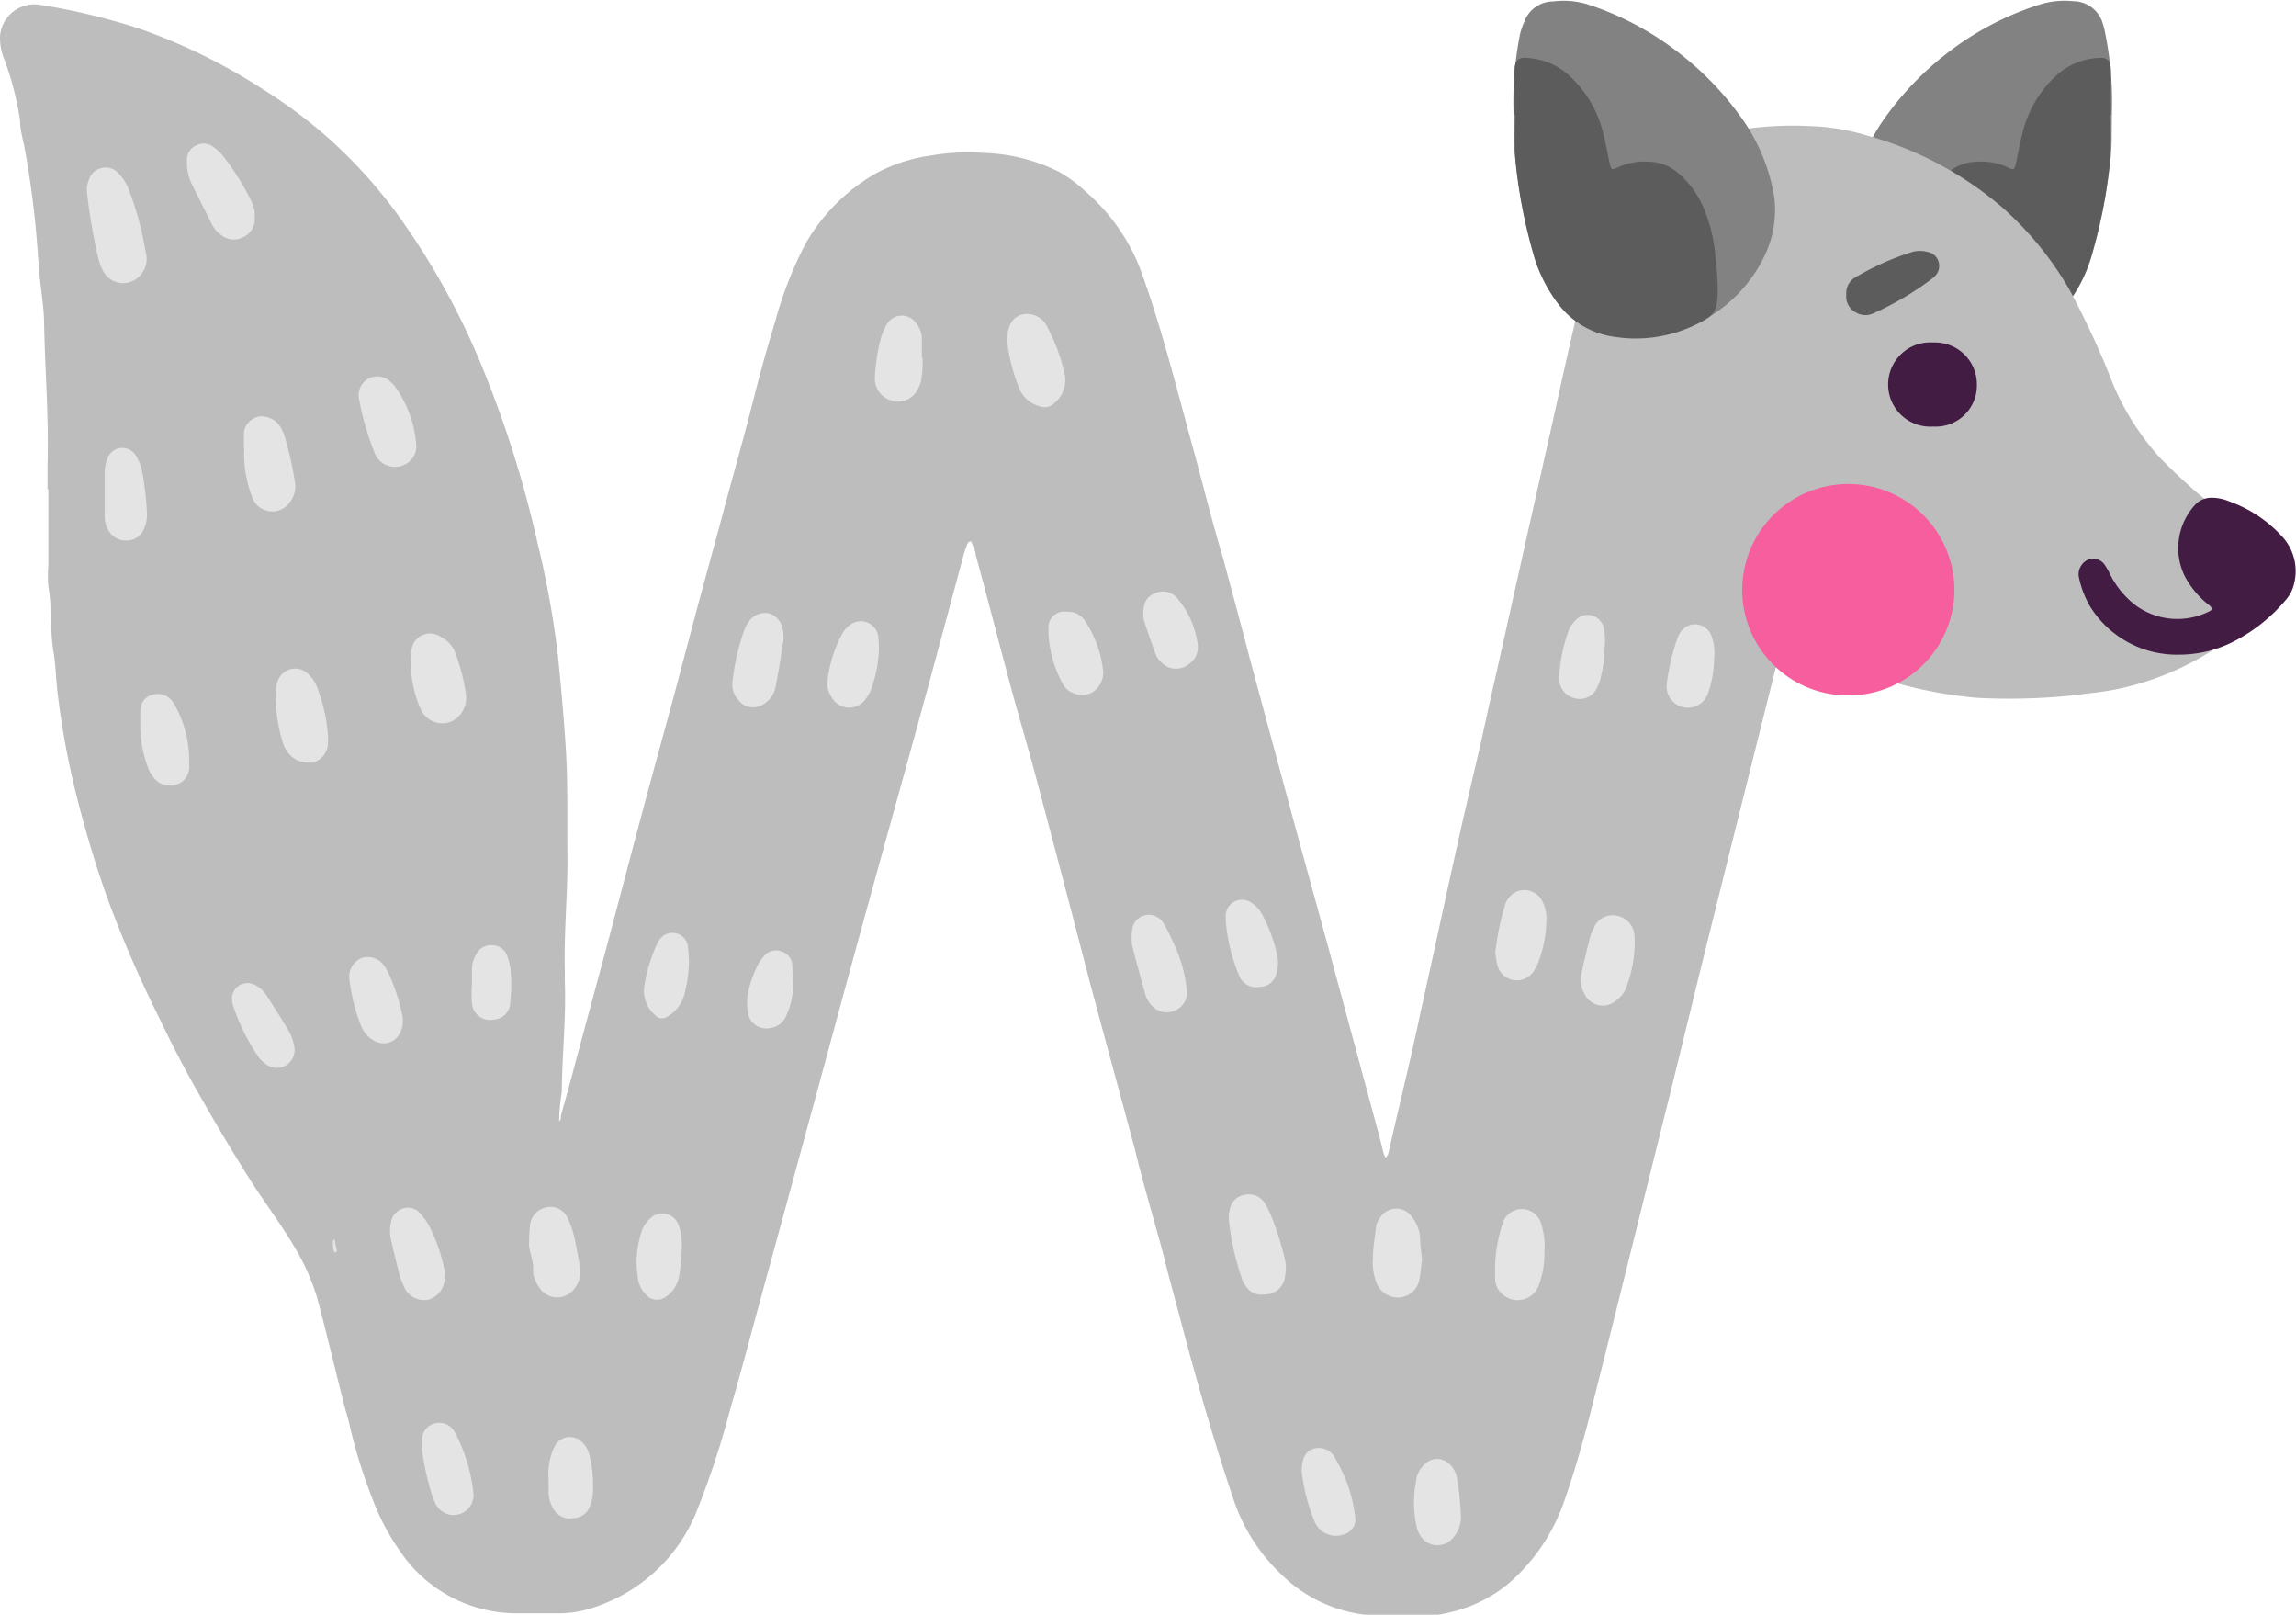 <svg xmlns="http://www.w3.org/2000/svg" viewBox="0 0 114.47 80.48"><defs><style>.cls-1{fill:#828283;}.cls-2{fill:#5c5c5c;}.cls-3{fill:#bdbdbe;}.cls-4{fill:#e4e4e5;}.cls-5{fill:#421c43;}.cls-6{fill:#f75e9d;}</style></defs><g id="圖層_2" data-name="圖層 2"><g id="OBJECTS"><path class="cls-1" d="M105.29,5.67a17.22,17.22,0,0,0-.33-4,3.89,3.89,0,0,0-.16-.61,1.54,1.54,0,0,0-1.44-1,4.14,4.14,0,0,0-1.71.18A14.81,14.81,0,0,0,97,2.71a15.2,15.2,0,0,0-3,3.13,9.39,9.39,0,0,0-1.66,4,5.27,5.27,0,0,0,.36,2.63,7.17,7.17,0,0,0,7.5,4.3A4.32,4.32,0,0,0,103,15.25a7.4,7.4,0,0,0,1.33-2.66,26.46,26.46,0,0,0,.87-4.48C105.31,7.31,105.27,6.49,105.29,5.67Z"/><path class="cls-2" d="M105.24,5.72c0-.74,0-1.47,0-2.21,0-.51-.2-.68-.69-.62a3.43,3.43,0,0,0-1.94.79,5.73,5.73,0,0,0-1.77,2.92c-.14.54-.23,1.08-.35,1.62-.06.23-.11.27-.33.15a3.15,3.15,0,0,0-1.6-.31A2.3,2.3,0,0,0,97,8.71a4.47,4.47,0,0,0-1.22,1.82,7.65,7.65,0,0,0-.52,2.22,15.07,15.07,0,0,0-.12,1.64c0,1.18.17,1.36,1.22,1.85a6.82,6.82,0,0,0,3.85.56A4.21,4.21,0,0,0,103,15.23a7.38,7.38,0,0,0,1.32-2.66,25.44,25.44,0,0,0,.87-4.49,20.61,20.61,0,0,0,0-2.36Z"/><path class="cls-3" d="M2.37,24.39c0-.4,0-.79,0-1.19.07-2.34-.12-4.67-.17-7,0-.86-.16-1.72-.24-2.59,0-.21,0-.42-.05-.63a47.69,47.69,0,0,0-.7-5.7C1.12,6.86,1,6.45,1,6A15.13,15.13,0,0,0,.23,3,2.89,2.89,0,0,1,0,1.82,1.72,1.72,0,0,1,2,.24,32.92,32.92,0,0,1,6.87,1.4a28.75,28.75,0,0,1,6.16,3,24.65,24.65,0,0,1,3.35,2.49,24.51,24.51,0,0,1,3.39,3.73,36.65,36.65,0,0,1,4.31,7.77,54.72,54.72,0,0,1,2.73,8.72,46.79,46.79,0,0,1,1,5.51c.16,1.56.3,3.13.4,4.71.11,1.79.06,3.57.08,5.36s-.18,3.77-.13,5.67c0,.18,0,.37,0,.55.07,1.84-.14,3.68-.15,5.51a10,10,0,0,0-.13,1.34.89.89,0,0,0,0,.14l.08-.13a.83.83,0,0,0,0-.15c.25-.89.5-1.78.73-2.67l1.62-6c.64-2.42,1.27-4.83,1.92-7.24.49-1.83,1-3.65,1.49-5.48.35-1.32.7-2.64,1.06-4,.41-1.52.82-3,1.24-4.56.53-2,1.08-3.9,1.57-5.86.32-1.28.68-2.54,1.06-3.8a19.3,19.3,0,0,1,1.52-3.88A9.45,9.45,0,0,1,43.6,8.68a8.06,8.06,0,0,1,2.83-.93A10.7,10.7,0,0,1,49,7.62a9,9,0,0,1,3.79.94,7,7,0,0,1,1.35,1,9.8,9.8,0,0,1,2.52,3.39c.21.48.38,1,.55,1.48.85,2.51,1.5,5.09,2.2,7.65.53,1.92,1,3.85,1.58,5.78.44,1.65.89,3.3,1.33,5l2.2,8.14c.58,2.13,1.17,4.26,1.75,6.39l2.49,9.21c.08.3.15.61.23.91a1.36,1.36,0,0,0,.1.21c0-.06.1-.11.11-.18.07-.25.12-.51.18-.76.48-2.1,1-4.2,1.44-6.31.63-2.82,1.23-5.64,1.86-8.46.35-1.59.73-3.18,1.1-4.77.19-.84.37-1.69.56-2.54.38-1.66.75-3.33,1.12-5,.21-.93.42-1.85.62-2.77.39-1.72.77-3.44,1.16-5.15.51-2.28,1-4.57,1.55-6.84a21.89,21.89,0,0,1,.62-2.28,9.09,9.09,0,0,1,3.26-4.45,9.41,9.41,0,0,1,4.62-1.82,17.55,17.55,0,0,1,3.07-.1,10.91,10.91,0,0,1,2.71.46,17.46,17.46,0,0,1,6.77,3.6,16.46,16.46,0,0,1,3.37,4.15,42.43,42.43,0,0,1,2.14,4.65,13,13,0,0,0,2.37,3.7,29.61,29.61,0,0,0,4,3.42q.83.61,1.62,1.26a1.62,1.62,0,0,1,0,2.65,22.78,22.78,0,0,1-3,2.21,14.19,14.19,0,0,1-5,2c-.67.12-1.35.18-2,.27a30.8,30.8,0,0,1-4.8.12A22.09,22.09,0,0,1,94.39,34c-1.72-.37-3.41-.87-5.1-1.38l-.22-.07c-.23-.06-.33,0-.4.25s-.09.3-.13.45l-2,8-1.41,5.66c-.63,2.55-1.25,5.11-1.88,7.66-.72,2.88-1.43,5.76-2.15,8.64q-.91,3.67-1.84,7.34c-.37,1.43-.77,2.84-1.26,4.23a9.53,9.53,0,0,1-2.78,4.14,7,7,0,0,1-2.88,1.43,5.42,5.42,0,0,1-1.56.18c-.6,0-1.21,0-1.81,0a7.12,7.12,0,0,1-5.12-2.09,9.06,9.06,0,0,1-2.37-3.76c-.93-2.77-1.74-5.57-2.49-8.39-.33-1.27-.69-2.54-1-3.8-.47-1.75-1-3.5-1.42-5.25-.73-2.72-1.47-5.43-2.2-8.15Q53,43.81,51.61,38.59c-.47-1.75-1-3.49-1.45-5.24-.51-1.9-1-3.81-1.52-5.71,0-.18-.11-.35-.17-.53S48.4,27,48.36,27a.14.14,0,0,0-.11.07,5.44,5.44,0,0,0-.19.52c-.9,3.35-1.8,6.71-2.71,10s-1.84,6.64-2.76,10c-.63,2.3-1.25,4.61-1.88,6.92q-1.5,5.52-3,11c-.43,1.6-.86,3.2-1.32,4.79a43.11,43.11,0,0,1-1.59,4.86,8.29,8.29,0,0,1-5.11,4.93,5.52,5.52,0,0,1-2,.32c-.63,0-1.26,0-1.89,0a7,7,0,0,1-5.79-3,11.75,11.75,0,0,1-1.47-2.78,26,26,0,0,1-1.15-3.77c-.07-.3-.18-.6-.25-.91-.45-1.76-.86-3.52-1.33-5.27a11.08,11.08,0,0,0-1.16-2.58C14,61,13.19,59.93,12.48,58.82Q11,56.47,9.62,54C9,52.9,8.44,51.78,7.89,50.64a58.47,58.47,0,0,1-2.53-5.86c-.57-1.59-1.05-3.2-1.47-4.83a41,41,0,0,1-1-5.26c-.1-.73-.1-1.47-.22-2.19-.19-1.1-.07-2.21-.26-3.3a5.78,5.78,0,0,1,0-1V24.39Z"/><path class="cls-4" d="M7.3,12.72A1.23,1.23,0,0,1,6.63,14a1.12,1.12,0,0,1-1.44-.41,2.32,2.32,0,0,1-.29-.73,27.43,27.43,0,0,1-.56-3.24A1.25,1.25,0,0,1,4.42,9a.87.87,0,0,1,1.49-.36,2.45,2.45,0,0,1,.56.94A15.55,15.55,0,0,1,7.16,12C7.21,12.28,7.26,12.54,7.3,12.72Z"/><path class="cls-4" d="M61.26,60.74c0-.15,0-.28.05-.41a.88.88,0,0,1,.77-.78.94.94,0,0,1,1,.45,6.11,6.11,0,0,1,.31.63,15.28,15.28,0,0,1,.68,2.18,1.87,1.87,0,0,1,0,.78,1,1,0,0,1-.75.9c-.57.09-.95.06-1.28-.5a1,1,0,0,1-.08-.14A13.06,13.06,0,0,1,61.26,60.74Z"/><path class="cls-4" d="M12.7,10.83a1,1,0,0,1-.59,1A1,1,0,0,1,11,11.69a1.48,1.48,0,0,1-.45-.54c-.32-.65-.66-1.3-1-2A2.42,2.42,0,0,1,9.32,8a.78.78,0,0,1,.45-.75.82.82,0,0,1,.89.09,2.39,2.39,0,0,1,.55.55A12.64,12.64,0,0,1,12.52,10,1.58,1.58,0,0,1,12.7,10.83Z"/><path class="cls-4" d="M50.21,17c0-.76.28-1.2.73-1.32a1.11,1.11,0,0,1,1.29.65,9.26,9.26,0,0,1,.84,2.27,1.49,1.49,0,0,1-.5,1.49.68.68,0,0,1-.73.16,1.52,1.52,0,0,1-1-.83A9.17,9.17,0,0,1,50.21,17Z"/><path class="cls-4" d="M16.35,36.66a2.67,2.67,0,0,1,0,.4,1,1,0,0,1-.58.88,1.24,1.24,0,0,1-1.3-.3,1.48,1.48,0,0,1-.36-.6,7.93,7.93,0,0,1-.36-2.65,1.59,1.59,0,0,1,.13-.53.92.92,0,0,1,1.52-.23,1.86,1.86,0,0,1,.45.73A8.23,8.23,0,0,1,16.35,36.66Z"/><path class="cls-4" d="M12.16,22.32c0-.19,0-.37,0-.56a.93.93,0,0,1,.75-1,1.11,1.11,0,0,1,1.07.52,2.11,2.11,0,0,1,.2.43A17.81,17.81,0,0,1,14.7,24a1.25,1.25,0,0,1-.23,1,1.06,1.06,0,0,1-1.87-.15A6,6,0,0,1,12.18,23a4.42,4.42,0,0,1,0-.63Z"/><path class="cls-4" d="M23.24,34.7A1.3,1.3,0,0,1,22.41,36,1.19,1.19,0,0,1,21,35.4a5.62,5.62,0,0,1-.49-2.92A.93.93,0,0,1,22,31.76a1.39,1.39,0,0,1,.65.66A9.25,9.25,0,0,1,23.24,34.7Z"/><path class="cls-4" d="M59.19,49.42a1,1,0,0,1-.59.94,1,1,0,0,1-1.16-.22,1.34,1.34,0,0,1-.35-.61c-.22-.81-.45-1.62-.65-2.43a2.8,2.8,0,0,1,0-.71.84.84,0,0,1,.67-.78A.86.86,0,0,1,58,46a6.65,6.65,0,0,1,.43.84,7.2,7.2,0,0,1,.72,2.32A1,1,0,0,0,59.19,49.42Z"/><path class="cls-4" d="M81.5,47.11a6.46,6.46,0,0,1-.41,2.08,1.39,1.39,0,0,1-.52.68A1,1,0,0,1,79,49.54a1.35,1.35,0,0,1-.16-1c.13-.6.27-1.18.42-1.77a2,2,0,0,1,.2-.51,1,1,0,0,1,1.15-.62,1.08,1.08,0,0,1,.88,1A3.68,3.68,0,0,1,81.5,47.11Z"/><path class="cls-4" d="M77,62.42A4.49,4.49,0,0,1,76.74,64a1.12,1.12,0,0,1-1.77.56,1,1,0,0,1-.42-.73A7.54,7.54,0,0,1,74.91,61a1,1,0,0,1,1.93,0A3.84,3.84,0,0,1,77,62.42Z"/><path class="cls-4" d="M39.07,31.84c-.12.73-.23,1.53-.39,2.32a1.29,1.29,0,0,1-.73,1,.91.91,0,0,1-1.13-.26,1.13,1.13,0,0,1-.3-.94,11.47,11.47,0,0,1,.6-2.59,1.7,1.7,0,0,1,.19-.35,1,1,0,0,1,1-.46,1,1,0,0,1,.72.84C39.06,31.5,39.06,31.63,39.07,31.84Z"/><path class="cls-4" d="M26.38,61.91a8.39,8.39,0,0,1,.05-.88,1,1,0,0,1,.81-.85.93.93,0,0,1,1.08.58,4.17,4.17,0,0,1,.31.9c.11.48.2,1,.28,1.46a1.38,1.38,0,0,1-.33,1.18,1.06,1.06,0,0,1-1.65-.06,2,2,0,0,1-.35-.78c0-.13,0-.26,0-.39C26.52,62.62,26.34,62.19,26.38,61.91Z"/><path class="cls-4" d="M70.9,62.76c-.05.38-.07.7-.13,1a1.1,1.1,0,0,1-1,.91,1.15,1.15,0,0,1-1.18-.84,2.83,2.83,0,0,1-.14-1.16c0-.49.1-1,.15-1.48a.9.9,0,0,1,.21-.5.94.94,0,0,1,1.49-.15,2,2,0,0,1,.49,1A11,11,0,0,0,70.9,62.76Z"/><path class="cls-4" d="M20.75,22.14a1,1,0,0,1-.23.75,1.09,1.09,0,0,1-1.83-.28,14.14,14.14,0,0,1-.79-2.72A.93.93,0,0,1,19.43,19a2.34,2.34,0,0,1,.23.22A5.74,5.74,0,0,1,20.75,22.14Z"/><path class="cls-4" d="M74.55,47.46A14,14,0,0,1,75,45.22a1.18,1.18,0,0,1,.41-.66,1,1,0,0,1,1.51.41,1.88,1.88,0,0,1,.18.76,6.26,6.26,0,0,1-.43,2.3,2.3,2.3,0,0,1-.23.41,1,1,0,0,1-1.79-.35A4.5,4.5,0,0,1,74.55,47.46Z"/><path class="cls-4" d="M22.17,63.62a1.14,1.14,0,0,1-.81,1.16,1.1,1.1,0,0,1-1.22-.65,4.5,4.5,0,0,1-.2-.51c-.16-.61-.31-1.22-.45-1.84a2.07,2.07,0,0,1,0-.86.86.86,0,0,1,.59-.68.79.79,0,0,1,.86.23,3.22,3.22,0,0,1,.42.57,8.1,8.1,0,0,1,.82,2.38A.75.75,0,0,1,22.17,63.62Z"/><path class="cls-4" d="M23.6,74.38a1,1,0,0,1-.3.86,1,1,0,0,1-1.59-.3,3.17,3.17,0,0,1-.2-.51,14.72,14.72,0,0,1-.46-2.07,2.06,2.06,0,0,1,0-.7.83.83,0,0,1,.71-.73.86.86,0,0,1,.88.4c.08.13.15.28.22.42A8.66,8.66,0,0,1,23.6,74.38Z"/><path class="cls-4" d="M7,35.89a4.2,4.2,0,0,1,0-.51.79.79,0,0,1,.59-.75.92.92,0,0,1,1,.32,1.37,1.37,0,0,1,.13.2,5.73,5.73,0,0,1,.71,3,.92.92,0,0,1-1,1,.9.9,0,0,1-.64-.26,1.59,1.59,0,0,1-.42-.66A5.9,5.9,0,0,1,7,35.89Z"/><path class="cls-4" d="M53.19,30.49a1,1,0,0,1,.88.42A5.56,5.56,0,0,1,55,33.46a1.07,1.07,0,0,1-.17.67,1,1,0,0,1-1.22.45,1,1,0,0,1-.61-.47,5.74,5.74,0,0,1-.73-2.86A.79.79,0,0,1,53.19,30.49Z"/><path class="cls-4" d="M43.82,32.37a6.35,6.35,0,0,1-.37,1.93,1.69,1.69,0,0,1-.25.48,1,1,0,0,1-1.76-.07,1.17,1.17,0,0,1-.18-.83A6.55,6.55,0,0,1,42,31.57a1.3,1.3,0,0,1,.42-.45.88.88,0,0,1,1.36.55A5.51,5.51,0,0,1,43.82,32.37Z"/><path class="cls-4" d="M72.83,75.44a1.59,1.59,0,0,1-.38,1.2,1,1,0,0,1-1.66-.14,1.08,1.08,0,0,1-.13-.29,5.12,5.12,0,0,1-.15-1.7c0-.23.06-.47.09-.7a1.36,1.36,0,0,1,.48-.88.87.87,0,0,1,1.21.07,1.15,1.15,0,0,1,.35.69A13.78,13.78,0,0,1,72.83,75.44Z"/><path class="cls-4" d="M20.08,50.81a1.28,1.28,0,0,1-.15.7.9.9,0,0,1-1.22.39,1.45,1.45,0,0,1-.72-.8,9,9,0,0,1-.57-2.29,1,1,0,0,1,.64-1.07,1,1,0,0,1,1.11.42,2.38,2.38,0,0,1,.23.41,9.61,9.61,0,0,1,.65,2A.79.79,0,0,1,20.08,50.81Z"/><path class="cls-4" d="M64.9,73.37c0-.68.17-1,.55-1.15a.91.91,0,0,1,1.13.49,7.27,7.27,0,0,1,1,3.05.81.81,0,0,1-.61.73,1.16,1.16,0,0,1-1.43-.65A9.54,9.54,0,0,1,64.9,73.37Z"/><path class="cls-4" d="M46,17.83c0,.31,0,.63-.05.94a1.24,1.24,0,0,1-.18.6,1.09,1.09,0,0,1-1.4.57,1.14,1.14,0,0,1-.75-1.17,9.72,9.72,0,0,1,.28-1.86,3.53,3.53,0,0,1,.3-.72.86.86,0,0,1,1.46-.1,1.23,1.23,0,0,1,.3.79c0,.32,0,.63,0,.95Z"/><path class="cls-4" d="M61.11,45.88v-.21a.81.81,0,0,1,1.3-.66,1.53,1.53,0,0,1,.52.58,7.67,7.67,0,0,1,.72,1.9,1.92,1.92,0,0,1,0,1,.87.87,0,0,1-.84.7.91.91,0,0,1-1-.49A9,9,0,0,1,61.11,45.88Z"/><path class="cls-4" d="M5.22,24.61c0-.36,0-.73,0-1.09a1.82,1.82,0,0,1,.15-.69.77.77,0,0,1,.65-.5.79.79,0,0,1,.78.42,2.41,2.41,0,0,1,.3.81,14.68,14.68,0,0,1,.23,2.09,1.81,1.81,0,0,1-.14.69.92.92,0,0,1-.84.6,1,1,0,0,1-.93-.48,1.41,1.41,0,0,1-.2-.75c0-.36,0-.73,0-1.1Z"/><path class="cls-4" d="M11.57,49.88a.78.78,0,0,1,1.14-.79,1.53,1.53,0,0,1,.58.52c.38.6.76,1.19,1.12,1.8a2.36,2.36,0,0,1,.24.66.9.9,0,0,1-.35,1A.88.88,0,0,1,13.21,53a1.29,1.29,0,0,1-.33-.33,10.22,10.22,0,0,1-1.25-2.52A1.17,1.17,0,0,1,11.57,49.88Z"/><path class="cls-4" d="M31.74,63a5,5,0,0,1,.21-1.5,1.56,1.56,0,0,1,.49-.79.85.85,0,0,1,1.37.3,2.43,2.43,0,0,1,.18.84,9,9,0,0,1-.14,1.8,1.57,1.57,0,0,1-.67,1,.74.74,0,0,1-1-.15,1.43,1.43,0,0,1-.39-1C31.75,63.38,31.74,63.22,31.74,63Z"/><path class="cls-4" d="M85.46,32.8a5.37,5.37,0,0,1-.31,1.77,1.06,1.06,0,0,1-2.05-.49,10.6,10.6,0,0,1,.54-2.29,1,1,0,0,1,.1-.21.87.87,0,0,1,1.57.07A2.37,2.37,0,0,1,85.46,32.8Z"/><path class="cls-4" d="M27.35,73.76a3.24,3.24,0,0,1,.13-1.24A2.53,2.53,0,0,1,27.7,72a.85.85,0,0,1,1.24-.19,1.29,1.29,0,0,1,.45.72,6.36,6.36,0,0,1,.16,2,1.92,1.92,0,0,1-.11.46.91.91,0,0,1-.87.68.94.94,0,0,1-1-.5,1.63,1.63,0,0,1-.22-.75C27.35,74.24,27.35,74,27.35,73.76Z"/><path class="cls-4" d="M57,30.64c0-.71.24-1,.8-1.14a.93.93,0,0,1,.91.34,4.38,4.38,0,0,1,1,2.26,1,1,0,0,1-.44,1A1,1,0,0,1,57.89,33a1.1,1.1,0,0,1-.27-.38c-.21-.56-.4-1.13-.59-1.7A1.66,1.66,0,0,1,57,30.64Z"/><path class="cls-4" d="M80,32.25a6,6,0,0,1-.17,1.41,2.16,2.16,0,0,1-.23.66.93.93,0,0,1-1,.5,1,1,0,0,1-.85-.82,2.43,2.43,0,0,1,0-.47,8,8,0,0,1,.42-2,1.44,1.44,0,0,1,.37-.6.82.82,0,0,1,1.42.38A3,3,0,0,1,80,32.25Z"/><path class="cls-4" d="M34.35,47.94a6.89,6.89,0,0,1-.23,1.63,1.8,1.8,0,0,1-.85,1.1.44.44,0,0,1-.58-.05,1.62,1.62,0,0,1-.58-1.4,8.23,8.23,0,0,1,.57-2,2.91,2.91,0,0,1,.18-.35.78.78,0,0,1,1.43.25A8.48,8.48,0,0,1,34.35,47.94Z"/><path class="cls-4" d="M39.54,48.73a3.9,3.9,0,0,1-.33,1.87,1,1,0,0,1-.82.64.92.92,0,0,1-1.11-.84,3,3,0,0,1,0-.85,5.87,5.87,0,0,1,.48-1.41,2.2,2.2,0,0,1,.35-.51.77.77,0,0,1,.87-.2.74.74,0,0,1,.52.71Z"/><path class="cls-4" d="M23.53,49v-.71a1.49,1.49,0,0,1,.22-.74.82.82,0,0,1,.86-.43.78.78,0,0,1,.69.56,3.18,3.18,0,0,1,.14.53,7.71,7.71,0,0,1,0,1.73.87.87,0,0,1-.84.88.9.9,0,0,1-1.07-.8,6.93,6.93,0,0,1,0-1Z"/><path class="cls-4" d="M16.6,62a.65.65,0,0,1,0-.16s0,0,.05-.06l.05,0c0,.19.07.39.1.58,0,0,0,0-.06.05a.11.11,0,0,1-.07,0A.76.76,0,0,1,16.6,62Z"/><path class="cls-5" d="M108.62,32.63a5.09,5.09,0,0,1-4.42-2.41,4.72,4.72,0,0,1-.54-1.39.78.78,0,0,1,.13-.68.69.69,0,0,1,1.14,0,3.7,3.7,0,0,1,.31.55,4.42,4.42,0,0,0,1.26,1.49,3.53,3.53,0,0,0,3.65.28c.15-.06.15-.18,0-.3a4.43,4.43,0,0,1-1.25-1.5,3.19,3.19,0,0,1,.55-3.52,1.09,1.09,0,0,1,.77-.34,2.22,2.22,0,0,1,.92.18,6.55,6.55,0,0,1,2.61,1.72,2.55,2.55,0,0,1,.62,2.4,1.82,1.82,0,0,1-.39.77,8.38,8.38,0,0,1-2.77,2.17A6,6,0,0,1,108.62,32.63Z"/><path class="cls-5" d="M96.38,21.26a2.1,2.1,0,1,1,0-4.19,2.09,2.09,0,0,1,2.18,2.13A2.05,2.05,0,0,1,96.38,21.26Z"/><path class="cls-6" d="M92.17,34.66a5.26,5.26,0,0,1-5.31-5.22,5.29,5.29,0,1,1,10.58-.05A5.27,5.27,0,0,1,92.17,34.66Z"/><path class="cls-1" d="M75.46,5.67a17.22,17.22,0,0,1,.33-4A3.89,3.89,0,0,1,76,1.07a1.54,1.54,0,0,1,1.44-1A4.16,4.16,0,0,1,79.1.2a14.81,14.81,0,0,1,4.7,2.51,15.2,15.2,0,0,1,3,3.13,9.39,9.39,0,0,1,1.66,4,5.27,5.27,0,0,1-.36,2.63,7.17,7.17,0,0,1-7.5,4.3,4.32,4.32,0,0,1-2.83-1.56,7.4,7.4,0,0,1-1.33-2.66,26.46,26.46,0,0,1-.87-4.48C75.44,7.31,75.48,6.49,75.46,5.67Z"/><path class="cls-2" d="M75.51,5.72c0-.74,0-1.47,0-2.21,0-.51.2-.68.69-.62a3.43,3.43,0,0,1,1.94.79A5.73,5.73,0,0,1,79.92,6.6c.14.54.23,1.08.35,1.62.06.23.11.27.33.15a3.15,3.15,0,0,1,1.6-.31,2.32,2.32,0,0,1,1.56.65A4.57,4.57,0,0,1,85,10.53a7.65,7.65,0,0,1,.52,2.22,15.07,15.07,0,0,1,.12,1.64c0,1.18-.17,1.36-1.22,1.85a6.82,6.82,0,0,1-3.85.56,4.21,4.21,0,0,1-2.82-1.57,7.4,7.4,0,0,1-1.33-2.66,26.36,26.36,0,0,1-.86-4.49,20.61,20.61,0,0,1,0-2.36Z"/><path class="cls-2" d="M92.05,14.69a.91.91,0,0,1,.51-.9,13.49,13.49,0,0,1,2.8-1.24,1.42,1.42,0,0,1,.71,0,.71.71,0,0,1,.4,1.21.63.63,0,0,1-.12.11,14.85,14.85,0,0,1-3,1.77.93.93,0,0,1-.83-.07A.89.89,0,0,1,92.05,14.69Z"/></g></g></svg>
